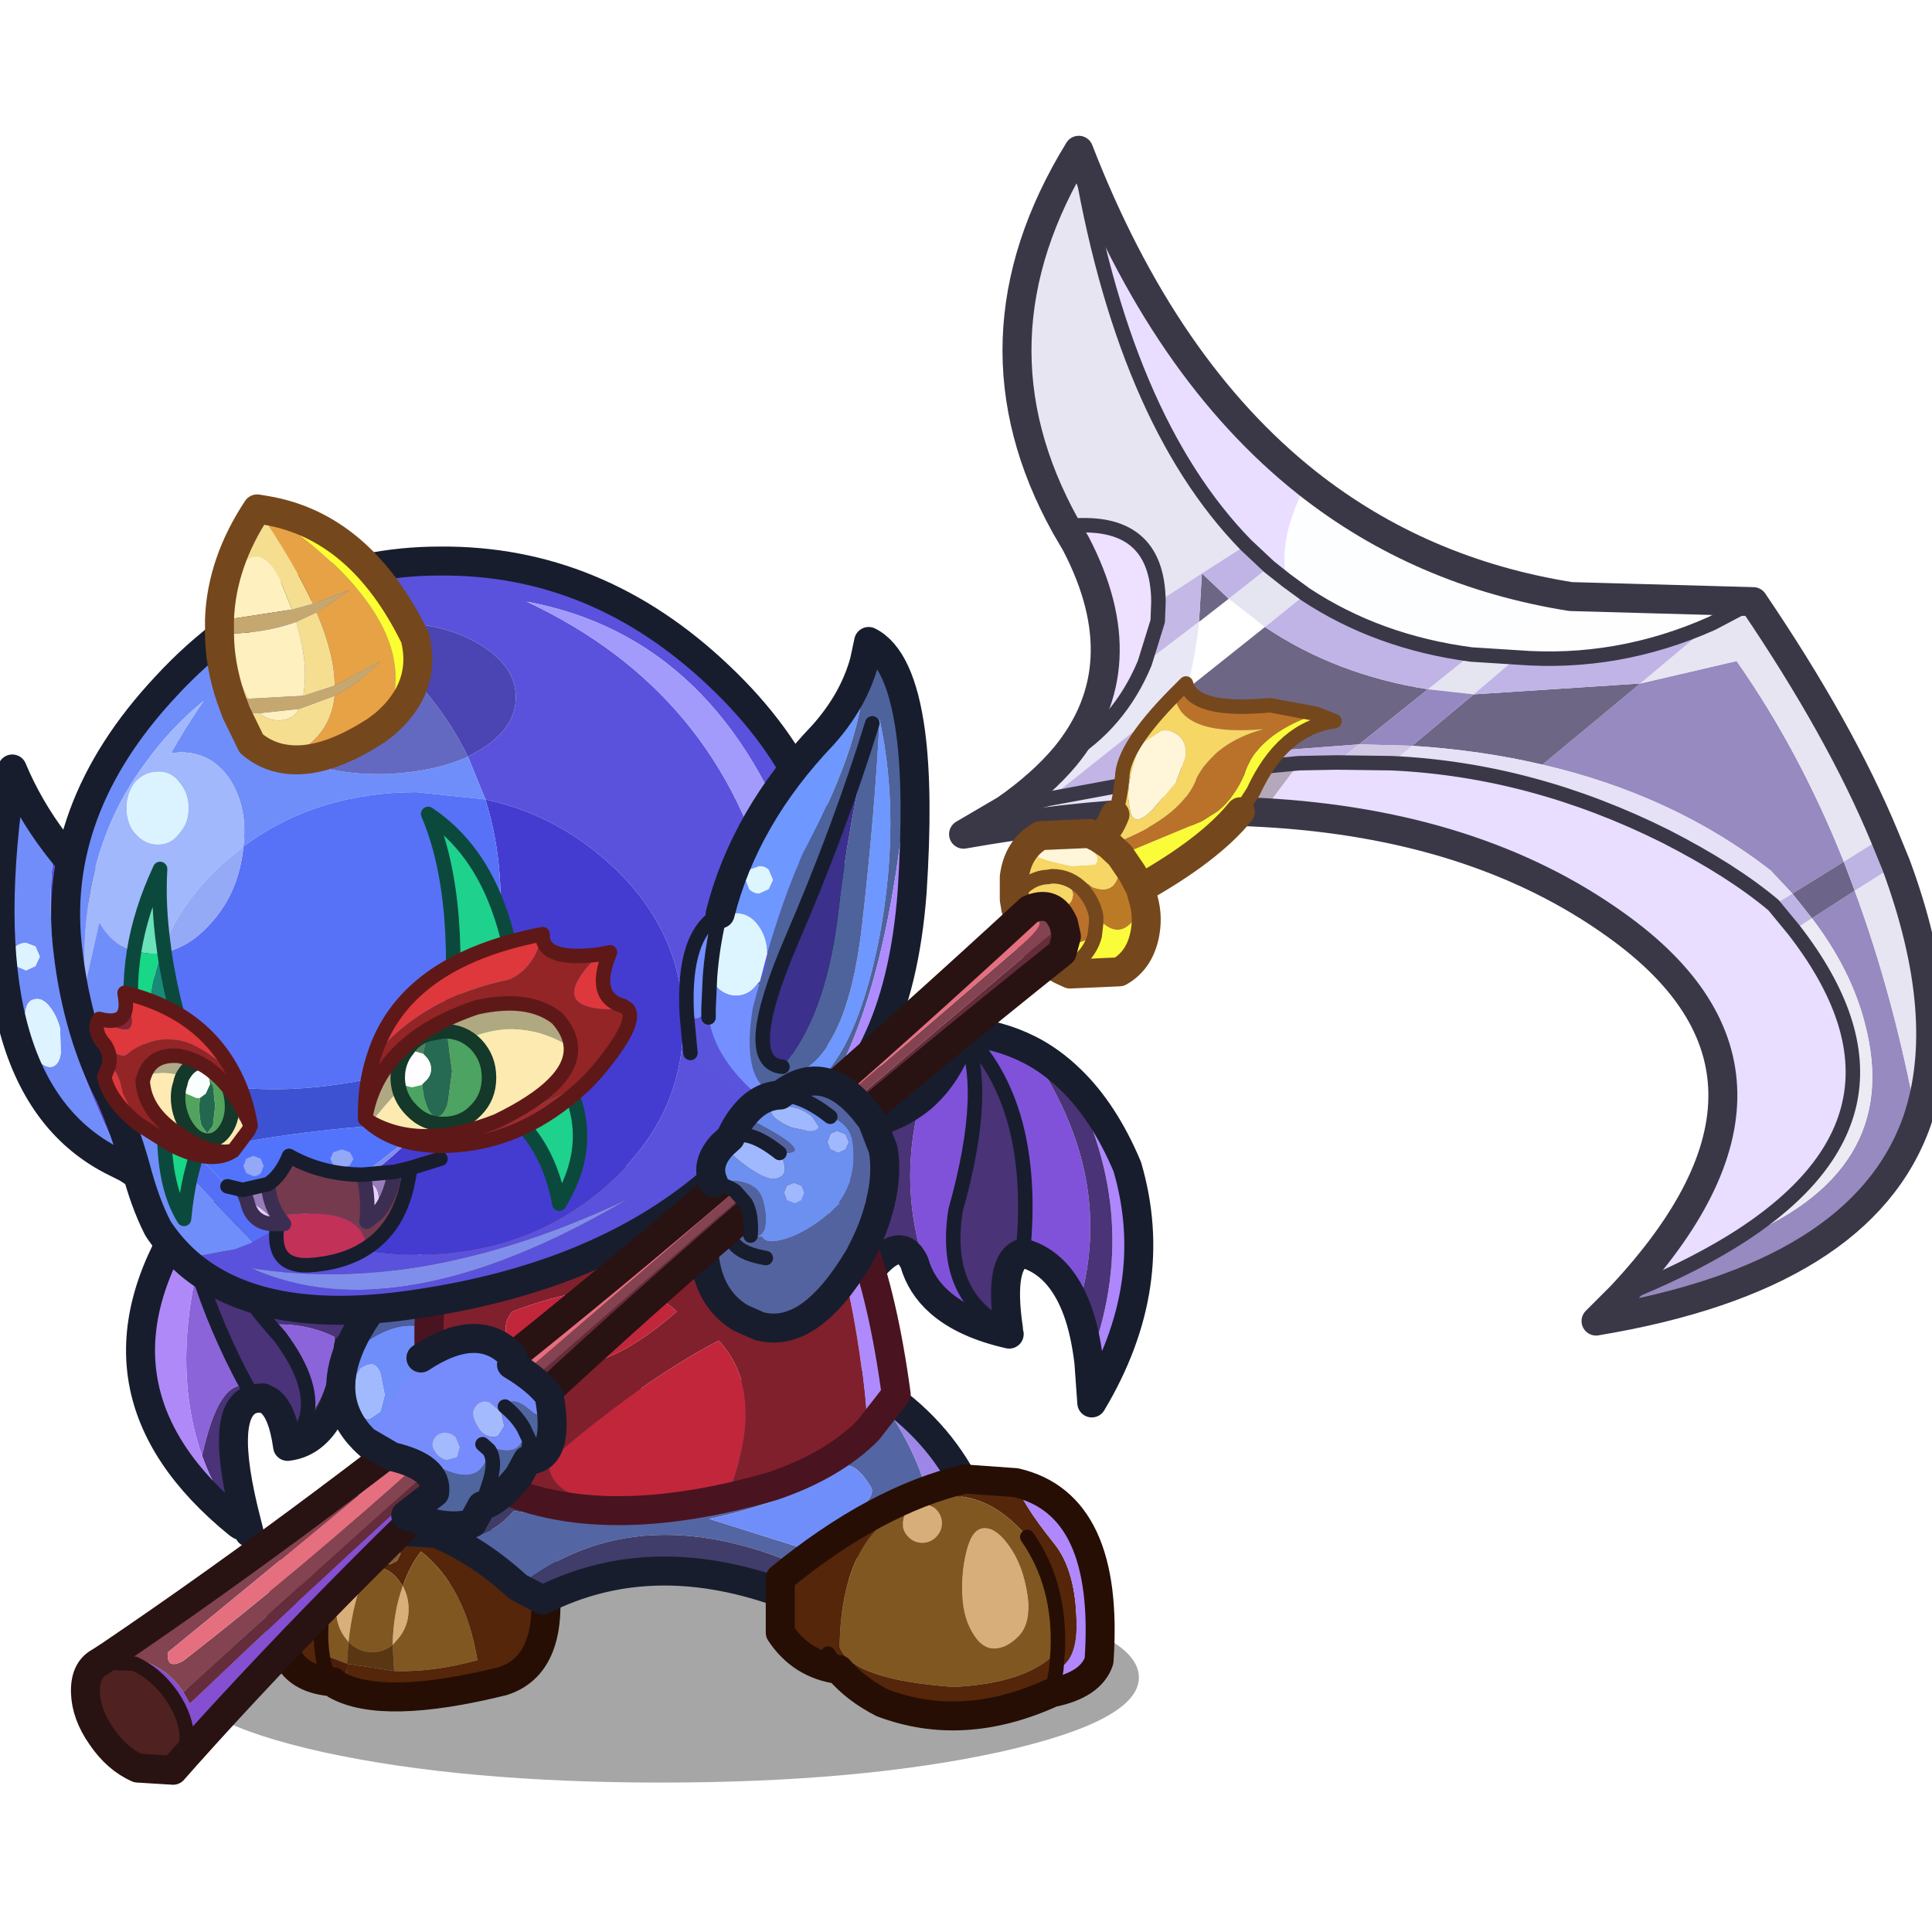 <svg xmlns:ffdec="https://www.free-decompiler.com/flash" xmlns:xlink="http://www.w3.org/1999/xlink" ffdec:objectType="frame" height="90" width="90" xmlns="http://www.w3.org/2000/svg"><use ffdec:characterId="1" height="0" transform="translate(.1 6.15) scale(.38)" width="0" xlink:href="#sprite0"/><use ffdec:characterId="2" height="42" transform="scale(1.865 2.143)" width="48.25" xlink:href="#a"/><use ffdec:characterId="3" height="0" transform="matrix(.606 0 0 .606 7.55 0)" width="0" xlink:href="#sprite1"/><use ffdec:characterId="19" height="125.9" transform="matrix(.675 0 0 .675 -2.06 6.325)" width="142.6" xlink:href="#b"/><defs><g id="b" transform="translate(3.05 1)"><use ffdec:characterId="4" height="14.55" transform="translate(12.65 98.1)" width="65.95" xlink:href="#c"/><use ffdec:characterId="5" height="25.35" transform="translate(8.7 71.05)" width="22" xlink:href="#d"/><use ffdec:characterId="6" height="27.65" transform="translate(54.95 59.8)" width="24.65" xlink:href="#e"/><use ffdec:characterId="7" height="13.35" transform="translate(22.5 77.25)" width="11.9" xlink:href="#f"/><use ffdec:characterId="8" height="15.25" transform="translate(18.35 92.5)" width="20.35" xlink:href="#g"/><use ffdec:characterId="9" height="16.85" transform="translate(24.5 84.2)" width="42.95" xlink:href="#h"/><use ffdec:characterId="10" height="18.4" transform="translate(52.85 90.65)" width="24.1" xlink:href="#i"/><use ffdec:characterId="11" height="27.3" transform="translate(28.6 67.6)" width="34.25" xlink:href="#j"/><use ffdec:characterId="12" height="14.85" transform="translate(47.55 67.45)" width="14.2" xlink:href="#k"/><use ffdec:characterId="13" height="57.3" transform="translate(-1 23.75)" width="65.15" xlink:href="#l"/><use ffdec:characterId="14" height="16.35" transform="translate(6.15 53.6)" width="37.8" xlink:href="#m"/><use ffdec:characterId="15" height="114.05" transform="translate(4.9 -1)" width="129.35" xlink:href="#n"/></g><g id="d"><path d="M3.9 5.15q1.3 4.15 3.45 8.1-1.95-.5-3.1 4.8-2-5.65-.35-12.9m7.5 10.45q.75-2.4-1.8-5.8L8.9 9q2.5-.15 4.5.85-.3 3.95-2 5.75" fill="#8b64d9" fill-rule="evenodd" transform="translate(1 1)"/><path d="m3 1.7 1.35-.15Q6.05 5.65 8.9 9 6.05 5.65 4.35 1.55L16.65 0 20 9.85q-3.25-.5-4.7 0l-.95.65q-.8 6.5-4.2 6.9-.35-2.5-1.3-3.15l-.4-.2-.6.05-.5-.85.5.85q-2.6.6-.5 8.65l.15.6-.6-.5q-1.75-2.25-2.65-4.8 1.15-5.3 3.1-4.8Q5.2 9.3 3.9 5.15L3 1.7m8.4 13.9q-.35 1-1.25 1.8.9-.8 1.25-1.8 1.7-1.8 2-5.75-2-1-4.5-.85l.7.8q2.55 3.4 1.8 5.8" fill="#4a3379" fill-rule="evenodd" transform="translate(1 1)"/><path d="m3 1.7.9 3.45q-1.65 7.25.35 12.9.9 2.55 2.65 4.8l-.15-.1Q-4.5 13.6 3 1.7" fill="#af89f8" fill-rule="evenodd" transform="translate(1 1)"/><path d="m3 1.7.9 3.45q1.3 4.15 3.45 8.1l.5.85m2.3 3.3q.9-.8 1.25-1.8.75-2.4-1.8-5.8L8.9 9Q6.05 5.65 4.35 1.55m2.55 21.3.6.5" fill="none" stroke="#171d2d" stroke-linecap="round" stroke-linejoin="round" transform="translate(1 1)"/><path d="M5.35 2.55 4 2.7q-7.5 11.9 3.75 21.05l.15.1m.95-8.75.6-.05.4.2q.95.65 1.3 3.15 3.4-.4 4.2-6.9l.95-.65q1.45-.5 4.7 0L17.65 1 5.35 2.55m3.15 21.8-.15-.6q-2.1-8.05.5-8.65" fill="none" stroke="#171d2d" stroke-linecap="round" stroke-linejoin="round" stroke-width="2"/></g><g id="e"><path d="M17.9 3.3q2.35 2.25 3.95 6.05 2.4 8.2-2.45 16.3l-.2-2.8q3.8-9.9-1.3-19.55" fill="#ae87fc" fill-rule="evenodd" transform="translate(1 1)"/><path d="M7.6 4.65q2-1.7 2.9-4.65 2.45.2 4.55 1.25 6.2 8.85 3.35 18-1.2-3.25-3.75-3.95Q15.65 5 10.5 0q1.9 3.8-.5 12.35-.95 6.05 3.65 8.2l.05.35q-3.1-.7-4.8-2.2-3.25-6.85-1.3-14.05" fill="#8052d9" fill-rule="evenodd" transform="translate(1 1)"/><path d="M15.05 1.25q1.5.75 2.85 2.05 5.1 9.65 1.3 19.55-.25-2.1-.8-3.6 2.85-9.15-3.35-18m-.4 14.05q-1.7.5-1 5.25-4.6-2.15-3.65-8.2Q12.4 3.8 10.5 0q5.15 5 4.15 15.3M8.9 18.7q-1.3-1.15-1.75-2.75-1-2.1-3.25.85-2.15.05-2.75-1.8Q-.6 10.3.3 6.8q4.6.05 7.3-2.15-1.95 7.2 1.3 14.05" fill="#4a3377" fill-rule="evenodd" transform="translate(1 1)"/><path d="m13.65 20.55.05.35m-.05-.35q-4.6-2.15-3.65-8.2Q12.4 3.8 10.5 0q5.15 5 4.15 15.3" fill="none" stroke="#171d2d" stroke-linecap="round" stroke-linejoin="round" transform="translate(1 1)"/><path d="M8.6 5.65q2-1.7 2.9-4.65 2.45.2 4.55 1.25 1.5.75 2.85 2.05 2.35 2.25 3.95 6.05 2.4 8.2-2.45 16.3l-.2-2.8q-.25-2.1-.8-3.6-1.2-3.25-3.75-3.95-1.7.5-1 5.25m.05.35q-3.1-.7-4.8-2.2-1.3-1.15-1.75-2.75-1-2.1-3.25.85-2.15.05-2.75-1.8Q.4 11.3 1.3 7.8q4.6.05 7.3-2.15" fill="none" stroke="#171d2d" stroke-linecap="round" stroke-linejoin="round" stroke-width="2"/></g><g id="f"><path d="M.35 5.1q3.7-3.35 6.35-1.7-2.25 2.6-.2 7.1l-4.2.85Q-.85 8.85.35 5.1m.7 1.3-.1 1.25q0 .7.3 1.15.3.5.75.5l.75-.5.3-1.15-.3-1.5q-.3-.8-.9-.55-.65.2-.8.8" fill="#6f8efa" fill-rule="evenodd" transform="translate(1 1)"/><path d="M1.05 6.4q.15-.6.8-.8.6-.25.9.55l.3 1.5-.3 1.15-.75.5q-.45 0-.75-.5-.3-.45-.3-1.15l.1-1.25" fill="#a1bafd" fill-rule="evenodd" transform="translate(1 1)"/><path d="M.35 5.1Q.95 3.2 2.7 1l7.2-1q-1 4.75-.35 9.9l-3.05.6Q4.45 6 6.7 3.4 4.05 1.75.35 5.1" fill="#4c5e9e" fill-rule="evenodd" transform="translate(1 1)"/><path d="m7.5 11.5 3.05-.6Q9.9 5.75 10.9 1L3.7 2Q1.95 4.2 1.35 6.1.15 9.85 3.3 12.35l4.2-.85z" fill="none" stroke="#171d2d" stroke-linecap="round" stroke-linejoin="round" stroke-width="2"/></g><g id="g"><path d="M7.85 11.45q2.65.1 5.75-.75-.85-5.1-3.9-7.5-.8 1.05-1.25 2.4l-.35-.5q-.7-.85-1.75-.85L6 4.3l.8-1.65q-2.55.4-3.75 3.55-.4 2.5-.15 4.1.15 1.2.75 1.9 1 .15.95-1.25l3.25.5M1.7 3.05q1.6-2 4.8-3.05l11.55 3.9q1.2 7-2.7 8.25-8.3 2.05-11.5.25l-.2-.2Q1.3 12.05.5 10.45q1.35.35 1.75-4.3.4-2.6-.55-3.1M7 2.8l-.2.55.2.5.55.25.5-.25.25-.5-.25-.55-.5-.2-.55.2" fill="#55260a" fill-rule="evenodd" transform="translate(1 1)"/><path d="M3.05 6.2q1.2-3.15 3.75-3.55L6 4.3l.35-.05q1.05 0 1.75.85l.35.5Q8.9 4.25 9.7 3.2q3.05 2.4 3.9 7.5-3.1.85-5.75.75l-.1-1.8q-.6.5-1.4.5-.95 0-1.65-.7Q5 6.6 6 4.3q-.85.1-1.45.8-.7.9-.7 2.1 0 1.2.7 2.05l.15.2-.1 1.5-1.7-.65q-.25-1.6.15-4.1M1.7 3.05q.95.5.55 3.1-.4 4.65-1.75 4.3-.85-1.6-.2-4.6.35-1.6 1.4-2.8m6.05 6.6.35-.4q.75-.85.75-2.05 0-.9-.4-1.6-.65 1.75-.7 4.05" fill="#805721" fill-rule="evenodd" transform="translate(1 1)"/><path d="m4.7 9.45-.15-.2q-.7-.85-.7-2.05 0-1.2.7-2.1.6-.7 1.45-.8-1 2.3-1.3 5.15m3.05.2q.05-2.3.7-4.05.4.7.4 1.6 0 1.2-.75 2.05l-.35.4" fill="#d8af79" fill-rule="evenodd" transform="translate(1 1)"/><path d="m7 2.8.55-.2.5.2.25.55-.25.5-.5.25L7 3.85l-.2-.5.2-.55" fill="#825c38" fill-rule="evenodd" transform="translate(1 1)"/><path d="M4.6 10.95q.05 1.4-.95 1.25-.6-.7-.75-1.9l1.7.65" fill="#4c1f0c" fill-rule="evenodd" transform="translate(1 1)"/><path d="m7.85 11.45-3.25-.5.1-1.5q.7.7 1.65.7.8 0 1.4-.5l.1 1.8" fill="#5a3612" fill-rule="evenodd" transform="translate(1 1)"/><path d="m4.65 13.2.2.2q3.2 1.8 11.5-.25 3.9-1.25 2.7-8.25L7.5 1Q4.3 2.05 2.7 4.05q-1.05 1.2-1.4 2.8-.65 3 .2 4.6.8 1.6 3.15 1.75" fill="none" stroke="#260e04" stroke-linecap="round" stroke-linejoin="round" stroke-width="2"/><path d="M3.65 12.2q-.6-.7-.75-1.9-.25-1.6.15-4.1" fill="none" stroke="#260e04" stroke-linecap="round" stroke-linejoin="round" transform="translate(1 1)"/></g><g id="h"><path d="M10.25 13.95q-2.85-2.6-5.7-3.7 3.25 1 5.4-1.55 13 1.9 20.15-8.35L34.55 0q3 3.9 3.95 7.5-3.95 2.35-7.75 5.45-12.1-5.65-20.5 1m19.7-2.65q5.35-3.2 4.65-4.25Q33.35 5 32.4 5.8q-3.45 2.3-8.95 3.45l6.5 2.05" fill="#5365a3" fill-rule="evenodd" transform="translate(1 1)"/><path d="M10.25 13.95q8.4-6.65 20.5-1l-2.5 1.35q-8.95-3.15-16.3.55l-1.7-.9" fill="#403d6a" fill-rule="evenodd" transform="translate(1 1)"/><path d="M38.5 7.5q-.95-3.6-3.95-7.5 4.2 2.55 6.4 6.6l-2.45.9" fill="#9e86e8" fill-rule="evenodd" transform="translate(1 1)"/><path d="m29.95 11.3-6.5-2.05q5.5-1.15 8.95-3.45.95-.8 2.2 1.25.7 1.05-4.65 4.25" fill="#6f8efa" fill-rule="evenodd" transform="translate(1 1)"/><path d="M30.1.35Q22.95 10.6 9.95 8.7q-2.15 2.55-5.4 1.55L0 10l5.75-7.7L30.1.35" fill="#403b64" fill-rule="evenodd" transform="translate(1 1)"/><path d="M5.55 11.25q2.85 1.1 5.7 3.7l1.7.9q7.35-3.7 16.3-.55l2.5-1.35q3.8-3.1 7.75-5.45l2.45-.9q-2.2-4.05-6.4-6.6l-4.45.35L6.75 3.3 1 11l4.55.25z" fill="none" stroke="#171d2d" stroke-linecap="round" stroke-linejoin="round" stroke-width="2"/></g><g id="i"><path d="M4.05 13.2q-2.6-.35-4.05-2.55V6.9Q6.6 1.5 12.75.05l3.5.25q.4 1.4 2.65 4.2 1.5 1.85 1.55 5.5.05 2.65-1.4 3.2l-.3 1.6q-6.15 2.8-11.7.7-1.85-.95-3-2.3l-.75-1.1.75 1.1m13-9.15Q14.05.5 10.3 1.4 4.2 3 4.1 11.65q.85 2.25 7.85 2.75 5.2-.25 7.2-2.5.2-4.55-2.1-7.85m2 9.15.1-1.3-.1 1.3" fill="#55260a" fill-rule="evenodd" transform="translate(1 1)"/><path d="M15.85 4.75q.9 1.3 1.2 3.25.3 1.9-.55 2.85-.85.9-1.75.9t-1.55-1.2q-.65-1.15-.65-2.85 0-1.7.4-3t1.2-1.25q.8 0 1.7 1.3m-4.7-1.65q0 .55-.4.95-.4.4-.95.4-.55 0-.95-.4-.4-.4-.4-.95 0-.55.4-.95.4-.4.95-.4.55 0 .95.4.4.4.4.95" fill="#d7ae7a" fill-rule="evenodd" transform="translate(1 1)"/><path d="M15.85 4.75q-.9-1.3-1.7-1.3-.8-.05-1.2 1.25-.4 1.3-.4 3t.65 2.85q.65 1.2 1.55 1.2t1.75-.9q.85-.95.55-2.85-.3-1.95-1.2-3.25m-4.7-1.65q0-.55-.4-.95-.4-.4-.95-.4-.55 0-.95.4-.4.4-.4.95 0 .55.4.95.4.4.95.4.55 0 .95-.4.4-.4.4-.95m8 8.8q-2 2.25-7.2 2.5-7-.5-7.85-2.75Q4.2 3 10.3 1.4q3.75-.9 6.75 2.65 2.3 3.3 2.1 7.85" fill="#805721" fill-rule="evenodd" transform="translate(1 1)"/><path d="M19.05 13.2q1.45-.55 1.4-3.2-.05-3.65-1.55-5.5-2.25-2.8-2.65-4.2 6.5 1.5 5.75 12.3-.55 1.65-3.25 2.2l.3-1.6" fill="#b087fd" fill-rule="evenodd" transform="translate(1 1)"/><path d="m17.25 1.3-3.5-.25Q7.6 2.5 1 7.9v3.75q1.45 2.2 4.05 2.55 1.15 1.35 3 2.3 5.55 2.1 11.7-.7 2.7-.55 3.25-2.2.75-10.8-5.75-12.3" fill="none" stroke="#260e04" stroke-linecap="round" stroke-linejoin="round" stroke-width="2"/><path d="m4.05 13.2-.75-1.1m15.75 1.1-.3 1.6m.4-2.9q.2-4.55-2.1-7.85m2.1 7.85-.1 1.3" fill="none" stroke="#260e04" stroke-linecap="round" stroke-linejoin="round" transform="translate(1 1)"/></g><g id="j"><path d="M30.3 19.75q-.8-11-4.5-19.75 4.7 4.25 6.45 17.25l-1.95 2.5" fill="#af8afc" fill-rule="evenodd" transform="translate(1 1)"/><path d="M8.4 14.9q3.3 1.35 8.7-3.35-1.3-1.35-3.7-1.45-3.1-.3-7.65 1.45-1.65 2.2 2.65 3.35m3.75 9.7q5.35.05 8.75-1.15 2.3-6.5-.9-9.9-5.45 2.85-11.75 8.35.1 2.45 3.9 2.7m18.15-4.85q-2.45 2.45-6.6 3.85-13.05 3.75-20.65-.85-4.8-5.3-2.05-17.6L25.8 0q3.7 8.75 4.5 19.75" fill="#80202c" fill-rule="evenodd" transform="translate(1 1)"/><path d="M12.15 24.6q-3.8-.25-3.9-2.7 6.3-5.5 11.75-8.35 3.2 3.4.9 9.9-3.4 1.2-8.75 1.15M8.4 14.9q-4.3-1.15-2.65-3.35Q10.3 9.8 13.4 10.1q2.4.1 3.7 1.45-5.4 4.7-8.7 3.35" fill="#c2263b" fill-rule="evenodd" transform="translate(1 1)"/><path d="M26.8 1 2 6.15q-2.75 12.3 2.05 17.6 7.6 4.6 20.65.85 4.15-1.4 6.6-3.85l1.95-2.5Q31.5 5.25 26.8 1z" fill="none" stroke="#491320" stroke-linecap="round" stroke-linejoin="round" stroke-width="2"/></g><g id="k"><path d="M2.6 8.75Q8.2 9.4 11.3.8h.9q-.4 1.75-1.45 3.7-3.4 5.75-6.9 4.8L2.6 8.75" fill="#b288f6" fill-rule="evenodd" transform="translate(1 4.4)"/><path d="M10.55-.35Q8.05 2.5 5.8 3.25 3.5 4 4.1 2.15 4.2 1.4 5.75-.6l.4-.2-.3.1q.1-.15.15-.1l1.1-1.15.05.05h.05q2.8.7 3.35 1.55" fill="#6c90f0" fill-rule="evenodd" transform="translate(1 4.4)"/><path d="M7.1-1.95 6-.8q-.05-.05-.15.1l.3-.1-.4.2Q4.2 1.4 4.1 2.15 3.5 4 5.8 3.25q2.25-.75 4.75-3.6L11.3.8Q8.2 9.4 2.6 8.75-.35 7 .05 2.3q.05-1.25 1.1-3 1-1.75 4.55-2.7.7 1.2 1.4 1.45M4.3 4.6q-2.95-.5-2.35-2.4.6-1.95 3.75-5.6Q2.55.25 1.95 2.2q-.6 1.9 2.35 2.4" fill="#53639f" fill-rule="evenodd" transform="translate(1 4.4)"/><path d="M3.6 13.15Q.65 11.4 1.05 6.7q.05-1.25 1.1-3 1-1.75 4.55-2.7M3.6 13.15l1.25.55q3.5.95 6.9-4.8 1.05-1.95 1.45-3.7" fill="none" stroke="#171d2d" stroke-linecap="round" stroke-linejoin="round" stroke-width="2"/><path d="M5.7-3.4Q2.55.25 1.95 2.2q-.6 1.9 2.35 2.4" fill="none" stroke="#171d2d" stroke-linecap="round" stroke-linejoin="round" transform="translate(1 4.4)"/></g><g id="l"><path d="M3.8 23.05q2.15 2.85 5.35 5.3l2.5 20.6q-.8-2.25-2.95-3.5-6.45-12.15-4.9-22.4" fill="#5f53dd" fill-rule="evenodd" transform="translate(1 1)"/><path d="m8.7 45.45-1-.5q-10.25-5.35-6.85-27 1.1 2.65 2.95 5.1-1.55 10.25 4.9 22.4m-5.35-11.2q-.5-.55-1-.4-.5.1-.6.85-.15.8.1 1.75.25 1 .75 1.55.5.6 1 .5.5-.15.6-.95l-.05-1.7q-.25-.95-.8-1.6m-1.55-4.3q-.4 0-.7.25-.25.3-.25.7l.25.65.7.3.65-.3.3-.65-.3-.7-.65-.25" fill="#718dfa" fill-rule="evenodd" transform="translate(1 1)"/><path d="m1.8 29.95.65.25.3.7-.3.65-.65.3-.7-.3-.25-.65q0-.4.25-.7.3-.25.7-.25m1.55 4.3q.55.65.8 1.6l.05 1.7q-.1.8-.6.95-.5.1-1-.5-.5-.55-.75-1.55-.25-.95-.1-1.75.1-.75.6-.85.5-.15 1 .4" fill="#ddf3ff" fill-rule="evenodd" transform="translate(1 1)"/><path d="m9.7 46.45-1-.5q-10.25-5.35-6.85-27 1.1 2.65 2.95 5.1 2.15 2.85 5.35 5.3l2.5 20.6q-.8-2.25-2.95-3.5z" fill="none" stroke="#171d2d" stroke-linecap="round" stroke-linejoin="round" stroke-width="2"/><path d="M24.45 8.1Q22.6 6.8 20.5 5.65q4.55-2.05 9.85-2.05 10.85-.1 19.3 7.95 8.45 8 7.95 18.1-.55 10.05-8.55 16.8-7.95 6.8-21.2 8.55-10.3 1.35-15.2-3.25l3.55-.65 1.05-.4.2-.1 2.15-1.2q4.1 2.05 9.15 2.05 7.65 0 13-4.7 5.4-4.65 5.4-11.25t-5.4-11.3q-3.6-3.15-8.25-4.15l-1.2-2.95.8-.45q2.5-1.5 2.5-3.65t-2.5-3.65q-2.5-1.5-6.05-1.5l-2.6.25M53.2 26.7l2-2.15Q49.8 8.9 36.35 6.4 49.7 12.65 53.2 26.7m-9.9 20.95Q29.25 54.3 17.35 52.4q10.1 4.55 25.95-4.75" fill="#5a52dc" fill-rule="evenodd" transform="translate(1 1)"/><path d="M53.2 26.7Q49.7 12.65 36.35 6.4 49.8 8.9 55.2 24.55l-2 2.15" fill="#a29bfb" fill-rule="evenodd" transform="translate(1 1)"/><path d="M34.55 27.95q.1-4.25-1.05-7.9 4.65 1 8.25 4.15 5.4 4.7 5.4 11.3 0 6.6-5.4 11.25-5.35 4.7-13 4.7-5.05 0-9.15-2.05 5.6-2.45 9.65-6.85l.2-.2h-.05.05l6.35-.1q2.15 2.15 2.8 5.7 3.9-6.4-2.8-12.5-.15-4.3-1.25-7.5" fill="#443cd0" fill-rule="evenodd" transform="translate(1 1)"/><path d="M29.4 42.35h.05l-.2.2q-5 4.3-9.65 6.85-2.1-1.05-3.9-2.65l-2.15-2.2.05-.2q6.95-1.6 15.8-2" fill="#5274fc" fill-rule="evenodd" transform="translate(1 1)"/><path d="M24.45 8.1Q22.5 8.45 21 9.35q-2.5 1.5-3.15 3.85-.65 2.3 2.1 3.75 2.75 1.45 6.7 1.35 3.35-.15 5.65-1.2l1.2 2.95-4.75-.5q-6.9 0-11.95 3.75.3-2.6-.85-4.5-1.25-2-3.5-2l-.65.05q1.05-1.85 2.25-3.6-2.3 1.9-3.95 4.2-3.1 4.1-3.95 9.4-.5 2.95-.3 6.25l1-4.45h.05q.9 1.5 2.35 1.9-.95 5.9 2.1 11.55-.15 4.5 1.35 6.9.15-1.6.45-2.9l4.3 4.5-.2.1-1.05.4-3.55.65q-1-.95-1.75-2.1-.9-1.75-1.55-4.25-.7-2.5-1.75-4.9-2.25-4.4-2.9-9.9-1.25-9.8 6.75-18.35 4.1-4.45 9.05-6.6 2.1 1.15 3.95 2.45" fill="#6f8efa" fill-rule="evenodd" transform="translate(1 1)"/><path d="m17.45 50.6-4.3-4.5.4-1.55 2.15 2.2q1.8 1.6 3.9 2.65l-2.15 1.2" fill="#556ff7" fill-rule="evenodd" transform="translate(1 1)"/><path d="M16.8 23.3q5.05-3.75 11.95-3.75l4.75.5q1.15 3.65 1.05 7.9-1.55-4.6-5-6.9Q32.1 27 30.9 37.85q-9.75 3.3-17.2 1.65-1.75-4.75-2.35-8.9 1.7-.35 3.15-1.95 1.85-2 2.25-4.9l.05-.45" fill="#5772f7" fill-rule="evenodd" transform="translate(1 1)"/><path d="M9.25 30.55q-1.45-.4-2.35-1.9v-.05l-.05.05-1 4.45q-.2-3.3.3-6.25.85-5.3 3.95-9.4 1.65-2.3 3.95-4.2-1.2 1.75-2.25 3.6l.65-.05q2.25 0 3.5 2 1.15 1.9.85 4.5l-1.1.9q-3.1 2.7-4.4 6-.4-2.8-.25-5.35-1.35 2.9-1.8 5.7m1.85-12.4h-.2q-.9 0-1.55.7-.6.75-.6 1.8 0 .85.4 1.5l.2.25q.65.75 1.55.75t1.45-.75q.65-.7.65-1.75t-.65-1.8q-.5-.65-1.25-.7" fill="#a1b8fc" fill-rule="evenodd" transform="translate(1 1)"/><path d="M11.1 18.15q.75.05 1.25.7.65.75.65 1.8t-.65 1.75q-.55.75-1.45.75-.9 0-1.55-.75l-.2-.25q-.4-.65-.4-1.5 0-1.05.6-1.8.65-.7 1.55-.7h.2" fill="#dbf3ff" fill-rule="evenodd" transform="translate(1 1)"/><path d="m11.15 30.65-.75.05-1.15-.15q.45-2.8 1.8-5.7-.15 2.55.25 5.35l-.15.45" fill="#6be2ba" fill-rule="evenodd" transform="translate(1 1)"/><path d="M13.15 46.1q-.3 1.3-.45 2.9-1.5-2.4-1.35-6.9-3.05-5.65-2.1-11.55l1.15.15.75-.05q-.85 2.3-.85 4.85 0 5.1 3.25 9.05l-.4 1.55" fill="#18d787" fill-rule="evenodd" transform="translate(1 1)"/><path d="M11.35 30.6q.6 4.15 2.35 8.9l.95 2.4q-.65 1.05-1.05 2.45l-.05.2Q10.3 40.6 10.3 35.5q0-2.55.85-4.85l.2-.05" fill="#168b78" fill-rule="evenodd" transform="translate(1 1)"/><path d="M11.3 30.2q1.3-3.3 4.4-6l1.1-.9-.05.45q-.4 2.9-2.25 4.9-1.45 1.6-3.15 1.95l-.05-.4" fill="#94aaf6" fill-rule="evenodd" transform="translate(1 1)"/><path d="M32.3 17.1q-2.3 1.05-5.65 1.2-3.95.1-6.7-1.35-2.75-1.45-2.1-3.75.65-2.35 3.15-3.85 1.5-.9 3.45-1.25 5.3 3.8 7.85 9" fill="#6369c1" fill-rule="evenodd" transform="translate(1 1)"/><path d="M32.3 17.1q-2.55-5.2-7.85-9l2.6-.25q3.55 0 6.05 1.5T35.6 13q0 2.15-2.5 3.65l-.8.45" fill="#4b45b3" fill-rule="evenodd" transform="translate(1 1)"/><path d="M29.25 42.55q-4.05 4.4-9.65 6.85 4.65-2.55 9.65-6.85m14.05 5.1q-15.85 9.3-25.95 4.75 11.9 1.9 25.95-4.75" fill="#7f8eeb" fill-rule="evenodd" transform="translate(1 1)"/><path d="M30.9 37.85q1.2-10.85-1.35-16.8 3.45 2.3 5 6.9 1.1 3.2 1.25 7.5 6.7 6.1 2.8 12.5-.65-3.55-2.8-5.7-1.95-1.95-5.1-2.75l.2-1.65" fill="#1ed18d" fill-rule="evenodd" transform="translate(1 1)"/><path d="M13.7 39.5q7.45 1.65 17.2-1.65l-.2 1.65q3.15.8 5.1 2.75l-6.35.1h-.05q-8.85.4-15.8 2 .4-1.4 1.05-2.45l-.95-2.4" fill="#3d52d2" fill-rule="evenodd" transform="translate(1 1)"/><path d="M13.15 46.1q-.3 1.3-.45 2.9-1.5-2.4-1.35-6.9-3.05-5.65-2.1-11.55.45-2.8 1.8-5.7-.15 2.55.25 5.35l.05.4q.6 4.15 2.35 8.9l.95 2.4q-.65 1.05-1.05 2.45l-.05.2-.4 1.55m17.75-8.25q1.2-10.85-1.35-16.8 3.45 2.3 5 6.9 1.1 3.2 1.25 7.5 6.7 6.1 2.8 12.5-.65-3.55-2.8-5.7-1.95-1.95-5.1-2.75l.2-1.65" fill="none" stroke="#0c493d" stroke-linecap="round" stroke-linejoin="round" transform="translate(1 1)"/><path d="M21.5 6.65q-4.95 2.15-9.05 6.6-8 8.55-6.75 18.35.65 5.5 2.9 9.9 1.05 2.4 1.75 4.9.65 2.5 1.55 4.25.75 1.15 1.75 2.1 4.9 4.6 15.2 3.25 13.25-1.75 21.2-8.55 8-6.75 8.55-16.8.5-10.1-7.95-18.1Q42.2 4.5 31.35 4.6q-5.3 0-9.85 2.05z" fill="none" stroke="#171d2d" stroke-linecap="round" stroke-linejoin="round" stroke-width="2"/><path d="M52.95 30.7q0-1.15-.65-2-.6-.8-1.5-.8-.65 0-1.2.45l.1-.4q1.7-6.7 7.1-12.35 2.1-2.35 2.85-5.05.2 5.05-4.25 13.25-1.4 3.25-2.45 6.9m-.55-6.05-.7.25q-.25.3-.25.7l.25.65q.3.3.7.3l.65-.3.3-.65-.3-.7q-.25-.25-.65-.25m7.1 4.05q.9-7.95 1.2-14.2 1.5 6.9 0 15-1.4 7.15-4 9.75l-2.15-.15q3.9-1.2 4.95-10.4" fill="#6e97ff" fill-rule="evenodd" transform="translate(1 1)"/><path d="M52.95 30.7q1.05-3.65 2.45-6.9 4.45-8.2 4.25-13.25l.3-1.4q2.2 1.1 2.9 6.3-1.35 21.1-8.15 27.9l-2.05-2.55-.15-.15q.95.3.35-.6-1.6-1.25-.9-5.6l.45-1.65.05-.2q.5-.75.5-1.85v-.05m7.25-15.9q-2.25 7.3-5.6 15.05-3.6 8.4-.6 8.65 2.9-3.35 3.8-10.2.7-6.45 2.4-13.5m-.7 13.9q-1.05 9.2-4.95 10.4l2.15.15q2.6-2.6 4-9.75 1.5-8.1 0-15-.3 6.25-1.2 14.2" fill="#4e639c" fill-rule="evenodd" transform="translate(1 1)"/><path d="M52.4 24.65q.4 0 .65.25l.3.7-.3.65-.65.3q-.4 0-.7-.3l-.25-.65q0-.4.25-.7l.7-.25m-2.8 3.7q.55-.45 1.2-.45.9 0 1.5.8.65.85.65 2l-.5 1.9-.15.15q-.6.85-1.5.85t-1.55-.85L49 32.3q.15-2 .6-3.95" fill="#ddf5ff" fill-rule="evenodd" transform="translate(1 1)"/><path d="M54 38.5q-3-.25.6-8.65 3.35-7.75 5.6-15.05-1.7 7.05-2.4 13.5-.9 6.85-3.8 10.2" fill="#3b308c" fill-rule="evenodd" transform="translate(1 1)"/><path d="M54.7 43.35q6.8-6.8 8.15-27.9.55 4.15.1 11Q62 39.1 54.7 43.35" fill="#ae8bff" fill-rule="evenodd" transform="translate(1 1)"/><path d="m49.7 27.95-.1.4q-.45 1.95-.6 3.95l.25.45q.65.85 1.55.85t1.5-.85l.1.05-.45 1.65q-.7 4.35.9 5.6.6.9-.35.6-3.15-2.6-3.6-5.55v-.6l.1-2.2-.1 2.2q-.75 1.1-1.5.4-.3-5.6 2.3-6.95" fill="#748fff" fill-rule="evenodd" transform="translate(1 1)"/><path d="m52.5 40.65.15.15q-3.35-1.35-5-3.25l-.25-2.65q.75.7 1.5-.4v.6q.45 2.95 3.6 5.55" fill="#5a54dc" fill-rule="evenodd" transform="translate(1 1)"/><path d="m49.7 27.95-.1.4q-.45 1.95-.6 3.95l-.1 2.2v.6m.8-7.15q-2.6 1.35-2.3 6.95l.25 2.65m6.35.95q-3-.25.6-8.65 3.35-7.75 5.6-15.05" fill="none" stroke="#171d2d" stroke-linecap="round" stroke-linejoin="round" transform="translate(1 1)"/><path d="M60.65 11.55q-.75 2.7-2.85 5.05-5.4 5.65-7.1 12.35m13.15-12.5q-.7-5.2-2.9-6.3l-.3 1.4m-4.95 32.8q7.3-4.25 8.25-16.9.45-6.85-.1-11" fill="none" stroke="#171d2d" stroke-linecap="round" stroke-linejoin="round" stroke-width="2"/><path d="M15.9 7.6q0-1.5.35-2.65.5-1.65 1.4-1.65.9 0 1.7 1.65l.8 2-4.25.65m1.25 5.5-.1-.15q-.9-1.65-1.1-4V8.6q2.4-.05 4.5-.8l.25 1q.55 2.15.25 3.95v.15l-3.8.2m3.5.7q-.4.75-1.35.8-.8 0-1.4-.5l2.75-.3" fill="#fef0bf" fill-rule="evenodd" transform="translate(1 1)"/><path d="M19.6 17.25q-1.25-.2-2.25-1.05l-1.05-2.15 1.6.05q.6.5 1.4.5.95-.05 1.35-.8l2.45-.9q-.3 3.05-3.5 4.35m-3.7-4.3q-.75-2.25-.75-4.4l.8.05v.35q.2 2.35 1.1 4l.1.15-1.25-.15m-.75-5.35q.15-3.9 2.6-7.6 2.5 3.65 3.85 6.55l-1.45.4-.8-2q-.8-1.65-1.7-1.65-.9 0-1.4 1.65-.35 1.15-.35 2.65h-.75m6.7-.45q1.25 2.9 1.25 5.05l-2.15.7v-.15q.3-1.8-.25-3.95l-.25-1 1.4-.65" fill="#f5de90" fill-rule="evenodd" transform="translate(1 1)"/><path d="m16.3 14.05-.4-1.1 1.25.15 3.8-.2 2.15-.7 3.15-1.7q-1.4 1.5-3.15 2.4l-2.45.9-2.75.3-1.6-.05m-1.15-5.5V7.6h.75l4.25-.65 1.45-.4 2.55-.95-2.3 1.55-1.4.65q-2.1.75-4.5.8l-.8-.05" fill="#c5a870" fill-rule="evenodd" transform="translate(1 1)"/><path d="m17.75 0 .6.1q11.55 7.85 8.2 14.75l-.6.45q-3.7 2.4-6.35 1.95 3.2-1.3 3.5-4.35 1.75-.9 3.15-2.4l-3.15 1.7q0-2.15-1.25-5.05l2.3-1.55-2.55.95Q20.25 3.65 17.75 0" fill="#e7a245" fill-rule="evenodd" transform="translate(1 1)"/><path d="M18.35.1q6.55 1.1 10.3 8.8.85 3.4-2.1 5.95Q29.9 7.95 18.35.1" fill="#fcff30" fill-rule="evenodd" transform="translate(1 1)"/><path d="m18.75 1 .6.1q6.55 1.1 10.3 8.8.85 3.4-2.1 5.95l-.6.45q-3.7 2.4-6.35 1.95-1.25-.2-2.25-1.05l-1.05-2.15-.4-1.1q-.75-2.25-.75-4.4V8.6q.15-3.9 2.6-7.6z" fill="none" stroke="#75471c" stroke-linecap="round" stroke-linejoin="round" stroke-width="2"/><path d="M19.2 48.8q-.6-.9-.7-2.2.9-.6 1.45-1.95 2.3 1.3 5.1 1.3l.1.35q.3 1.4.15 2.9l.65-.5q.95-.95 1.3-2.95l1.05-.25q-.45 3.85-3 5.5-.25-3-6.1-2.2" fill="#753a4e" fill-rule="evenodd" transform="translate(1 1)"/><path d="M18 45.85q-.2.2-.5.2l-.5-.2-.2-.5.2-.5.5-.2.5.2.2.5-.2.5m6.15-.55-.55.2-.6-.2-.2-.45.2-.45.6-.2.55.2.25.45-.25.45" fill="#93a8f7" fill-rule="evenodd" transform="translate(1 1)"/><path d="M25.3 51q-1.6 1.05-4 1.2-2.65.1-2.15-2.85h.45l-.4-.55q5.85-.8 6.1 2.2" fill="#c23158" fill-rule="evenodd" transform="translate(1 1)"/><path d="M28.3 45.5q-.45 3.85-3 5.5-1.6 1.05-4 1.2-2.65.1-2.15-2.85" fill="none" stroke="#171d2d" stroke-linecap="round" stroke-linejoin="round" transform="translate(1 1)"/><path d="m25.95 48.7-.65.5q.15-1.5-.15-2.9 1.45.45.8 2.4m-8.9-.95q.9.3 2.1 1.6-1.75.1-2.1-1.6" fill="#e8cff7" fill-rule="evenodd" transform="translate(1 1)"/><path d="M25.95 48.7q.65-1.95-.8-2.4l-.1-.35 2.2-.2q-.35 2-1.3 2.95m-6.8.65q-1.2-1.3-2.1-1.6l-.3-.75 1.75-.4q.1 1.3.7 2.2l.4.55h-.45" fill="#987cb7" fill-rule="evenodd" transform="translate(1 1)"/><path d="M25.15 46.3q.3 1.4.15 2.9l.65-.5q.95-.95 1.3-2.95m-2.1.55-.1-.35m-5.9 3.4h.45l-.4-.55q-.6-.9-.7-2.2m-1.75.4.3.75q.35 1.7 2.1 1.6" fill="none" stroke="#3c2e52" stroke-linecap="round" stroke-linejoin="round" transform="translate(1 1)"/><path d="m15.7 46.75 1.05.25 1.75-.4q.9-.6 1.45-1.95 2.3 1.3 5.1 1.3l2.2-.2 1.05-.25 2.1-.65" fill="none" stroke="#171d2d" stroke-linecap="round" stroke-linejoin="round" transform="translate(1 1)"/></g><g id="m"><path d="m18.95 13-.4-.25q.85-5.4 7.7-7.7 3.6-.8 5.55.75.9 1 .95 2-6.5-4.1-13.8 5.2" fill="#b0a881" fill-rule="evenodd" transform="translate(.5 .5)"/><path d="M32.75 7.8q.15 2.55-5.1 5.1-5.2 2.05-8.7.1 7.3-9.3 13.8-5.2" fill="#fdeab0" fill-rule="evenodd" transform="translate(.5 .5)"/><path d="M3.3 9.8q.5-1.55 2.4-1.4 3.1.6 4.95 4.8l-.15.35Q6.55 8.6 3.3 9.8" fill="#aea989" fill-rule="evenodd" transform="translate(.5 .5)"/><path d="m10.5 13.55-1.05 1.4q-1.5.35-3.6-1.05-2.55-1.6-2.65-3.8l.1-.3q3.25-1.2 7.2 3.75" fill="#ffeab3" fill-rule="evenodd" transform="translate(.5 .5)"/><path d="M22.5 10.4q.05.75.25 1.3.3.9.75.9t.75-.9l.3-2.25-.3-2.2-.2-.55q1.25 0 2.15.9.9.95.9 2.3 0 1.35-.9 2.25-.9.95-2.25.95-1.3 0-2.2-.95-.9-.9-.95-2.15l.15.15q.4.4.9.4l.6-.15h.05" fill="#4da362" fill-rule="evenodd" transform="translate(.5 .5)"/><path d="m22.55 8.25.15-.7.05-.3.15-.35 1.05-.2h.1l.2.55.3 2.2-.3 2.25q-.3.9-.75.9t-.75-.9q-.2-.55-.25-1.3v-.05l.2-.2q.4-.35.4-.85t-.4-.9l-.15-.15" fill="#266a53" fill-rule="evenodd" transform="translate(.5 .5)"/><path d="m22.9 6.9-.15.35-.05.3-.15.7-.7-.2-.55.15.45-.6q.5-.5 1.15-.7" fill="#4f815b" fill-rule="evenodd" transform="translate(.5 .5)"/><path d="m21.3 8.2.55-.15.7.2.15.15q.4.4.4.9t-.4.85l-.2.2-.05.05-.6.15q-.5 0-.9-.4L20.8 10v-.1q0-.95.5-1.7" fill="#fffdff" fill-rule="evenodd" transform="translate(.5 .5)"/><path d="m7.8 10 .25.5.15 1.35-.15 1.35-.4.55-.4-.55q-.15-.55-.15-1.35l.05-.55.4-.3.3-.65L7.8 10" fill="#236750" fill-rule="evenodd" transform="translate(.5 .5)"/><path d="M6.05 9.65q.5-.8 1.25-.8t1.35.8q.6.8.7 1.9.1 1.1-.4 1.9-.5.8-1.25.8t-1.35-.8q-.6-.8-.7-1.9-.05-.7.15-1.25.05-.35.25-.65M7.8 10l-.25-.35Q7.3 9.4 6.9 9.4l-.7.25q-.25.3-.25.7l.25.65.7.3h.25l-.05.55q0 .8.15 1.35l.4.55.4-.55.15-1.35-.15-1.35-.25-.5" fill="#52a35e" fill-rule="evenodd" transform="translate(.5 .5)"/><path d="M7.15 11.3H6.9l-.7-.3-.25-.65q0-.4.25-.7l.7-.25q.4 0 .65.25l.25.35.05.35-.3.65-.4.3" fill="#f9ffff" fill-rule="evenodd" transform="translate(.5 .5)"/><path d="M22.9 6.9q-.65.2-1.15.7l-.45.6q-.5.75-.5 1.7v.1q.05 1.25.95 2.15.9.95 2.2.95 1.35 0 2.25-.95.9-.9.9-2.25t-.9-2.3q-.9-.9-2.15-.9h-.1l-1.05.2M6.05 9.65q.5-.8 1.25-.8t1.35.8q.6.8.7 1.9.1 1.1-.4 1.9-.5.8-1.25.8t-1.35-.8q-.6-.8-.7-1.9-.05-.7.15-1.25.05-.35.25-.65z" fill="none" stroke="#143829" stroke-linecap="round" stroke-linejoin="round" transform="translate(.5 .5)"/><path d="M34.7 1.4q-4.25 4.15 1.95 3.75.8.9-2.15 4.4l-.55.6q-3.3 1.75-6.3 2.75 5.25-2.55 5.1-5.1-.05-1-.95-2-1.95-1.55-5.55-.75-6.85 2.3-7.7 7.7-.05-2.35.6-4.3 3.3-4.1 9.45-5.35 1.65-.8 2.2-3.1-.1 1.9 3.9 1.4m-25 8.65q.65 1.4.95 3.15Q8.8 9 5.7 8.4q-1.9-.15-2.4 1.4l-.1.3q.1 2.2 2.65 3.8 2.1 1.4 3.6 1.05-1.5 1-4.25-.4L2.9 13.1 1.85 11q-.4-1.75-1-1.9.2-.75-.25-1.45-.9-1-.4-1.8.65 2.7 1.8 2.5 3.75-2.85 7.7 1.7" fill="#932526" fill-rule="evenodd" transform="translate(.5 .5)"/><path d="m34.7 1.4.75-.15q-1.3 3.1.9 3.7l.3.2q-6.2.4-1.95-3.75M19.15 8.45Q21.2 1.85 30.8 0q-.55 2.3-2.2 3.1-6.15 1.25-9.45 5.35M2 4.4l-.05-.35q5.6 1.35 7.75 6Q5.75 5.5 2 8.35q-1.15.2-1.8-2.5 3.25 2 1.8-1.45m.9 8.7Q.9 11.5.55 9.85l.3-.75q.6.15 1 1.9l1.05 2.1" fill="#de383c" fill-rule="evenodd" transform="translate(.5 .5)"/><path d="M33.95 10.15q-3.9 3.8-8.5 4.35-4.2.5-6.55-1.45l.05-.05q3.5 1.95 8.7-.1 3-1 6.3-2.75" fill="#9c2b31" fill-rule="evenodd" transform="translate(.5 .5)"/><path d="M.2 5.85Q2.3 6.4 2 4.4 3.45 7.85.2 5.85" fill="#872439" fill-rule="evenodd" transform="translate(.5 .5)"/><path d="m36.65 5.15-.3-.2q-2.2-.6-.9-3.7l-.75.15q-4 .5-3.9-1.4-9.6 1.85-11.65 8.45-.65 1.95-.6 4.3.85-5.4 7.7-7.7 3.6-.8 5.55.75.9 1 .95 2 .15 2.55-5.1 5.1-5.2 2.05-8.7.1l-.4-.25.35.3q2.35 1.95 6.55 1.45 4.6-.55 8.5-4.35l.55-.6q2.95-3.5 2.15-4.4M2 4.4l-.05-.35q5.6 1.35 7.75 6 .65 1.4.95 3.15l-.15.35-1.05 1.4q-1.5 1-4.25-.4L2.9 13.1Q.9 11.5.55 9.85l.3-.75q.2-.75-.25-1.45-.9-1-.4-1.8Q2.3 6.4 2 4.4m8.65 8.8Q8.8 9 5.7 8.4q-1.9-.15-2.4 1.4l-.1.3q.1 2.2 2.65 3.8 2.1 1.4 3.6 1.05" fill="none" stroke="#5f1818" stroke-linecap="round" stroke-linejoin="round" transform="translate(.5 .5)"/></g><g id="n"><path d="m107.3 36.8 6.65-1.55q4.35 6.2 7.4 13.85l-3.55 2.2-1.5-1.6q-6.7-5.2-15.75-7.3l6.75-5.6M119.15 53l2.95-1.9q2.7 7.3 4.3 15.9-3.8 10.75-22.15 13.8l1.75-1.75q4.4-1.75 7.65-3.75 11.9-4.65 9.15-15.05-.95-3.7-3.65-7.25" fill="#978ac0" fill-rule="evenodd" transform="translate(1 1)"/><path d="m112.25 32.65 2.85-1.5q6 8.85 9.05 16.2l-2.8 1.75q-3.05-7.65-7.4-13.85l-6.65 1.55 4.95-4.15m9.85 18.45 2.85-1.8q3.9 10.55 1.45 17.7-1.6-8.6-4.3-15.9M77.05 29.2l-3 1.95q-.05-5.9-6.4-5.2Q60.5 13.1 68.55 0q3 18.5 11.55 27.25l-3.05 1.95" fill="#e7e5f2" fill-rule="evenodd" transform="translate(1 1)"/><path d="m115.1 31.15-2.85 1.5q-6.5 2.9-13.45 2.35.15-2.1 3.7-4.2l12.6.35" fill="#fffeff" fill-rule="evenodd" transform="translate(1 1)"/><path d="M102.5 30.8q-3.55 2.1-3.7 4.2l-3.15-.2q-6.45-.85-11.45-4.15l-1.3-.95q-.65-2.95 1.4-6.75 7.85 6.2 18.2 7.85" fill="#fdfeff" fill-rule="evenodd" transform="translate(1 1)"/><path d="M90.15 42.3q9.7.45 18.9 5.05 4.6 2.35 7.45 4.75l1.4 1.7q9.9 12.75-4.25 21.5-3.25 2-7.65 3.75 14.2-15.2-.4-25.6-9.7-6.95-24.4-7.75l2.55-3.4 2.6-.05 3.8.05M81.7 28.75l-1.6-1.5Q71.55 18.5 68.55 0 74.4 15.1 84.3 22.95q-2.05 3.8-1.4 6.75l-1.2-.95" fill="#e9deff" fill-rule="evenodd" transform="translate(1 1)"/><path d="M74.05 31.15 74 32.5l-.9 2.9q-1.75 4.2-5.5 6.45 5.15-6.25.75-14.7l-.7-1.2q6.35-.7 6.4 5.2" fill="#eee0ff" fill-rule="evenodd" transform="translate(1 1)"/><path d="m95.8 37.55 11.5-.75-6.75 5.6q-4.25-1-9-1.3l4.25-3.55m-18.95-5 .2-3.35 1.85 1.75-2.05 1.6M76 37.2l5.4-4.3q4.9 3.3 11.25 4.3L87.9 41 74 42.05q1.25-2.2 2-4.85" fill="#6d6685" fill-rule="evenodd" transform="translate(1 1)"/><path d="m95.65 34.8 3.15.2-3 2.55-3.15-.35 3-2.4M78.9 30.95l2.8-2.2 1.2.95 1.3.95-2.8 2.25-2.5-1.95" fill="#e5e5f1" fill-rule="evenodd" transform="translate(1 1)"/><path d="M98.8 35q6.95.55 13.45-2.35l-4.95 4.15-11.5.75 3-2.55m-3.15-.2-3 2.4q-6.35-1-11.25-4.3l2.8-2.25q5 3.3 11.45 4.15M78.9 30.95l-1.85-1.75 3.05-1.95 1.6 1.5-2.8 2.2" fill="#c0b4e6" fill-rule="evenodd" transform="translate(1 1)"/><path d="m73.9 45.7 1.5-2.6 8.35-.8-2.55 3.4q-3.5-.2-7.3 0" fill="#b5a8ba" fill-rule="evenodd" transform="translate(1 1)"/><path d="M100.55 42.4q9.05 2.1 15.75 7.3l1.5 1.6-1.3.8q-2.85-2.4-7.45-4.75-9.2-4.6-18.9-5.05l1.4-1.2q4.75.3 9 1.3M63.5 45.5l3-.75 8.9-1.65-1.5 2.6q-6.25.25-13.3 1.5l2.9-1.7" fill="#e6e1f7" fill-rule="evenodd" transform="translate(1 1)"/><path d="m117.8 51.3 3.55-2.2.75 2-2.95 1.9-1.35-1.7" fill="#6c6489" fill-rule="evenodd" transform="translate(1 1)"/><path d="m117.9 53.8 1.25-.8q2.7 3.55 3.65 7.25 2.75 10.4-9.15 15.05 14.15-8.75 4.25-21.5" fill="#ecebf3" fill-rule="evenodd" transform="translate(1 1)"/><path d="m121.35 49.1 2.8-1.75.8 1.95-2.85 1.8-.75-2m-4.85 3 1.3-.8 1.35 1.7-1.25.8-1.4-1.7" fill="#bdb4e3" fill-rule="evenodd" transform="translate(1 1)"/><path d="m92.65 37.2 3.15.35-4.25 3.55-3.65-.1 4.75-3.8" fill="#9689c1" fill-rule="evenodd" transform="translate(1 1)"/><path d="m73.1 35.4.9-2.9.05-1.35 3-1.95-.2 3.35-3.75 2.85" fill="#c4b8e6" fill-rule="evenodd" transform="translate(1 1)"/><path d="m73.1 35.4 3.75-2.85Q76.6 35 76 37.2l-9.5 7.55-3 .75q2.5-1.75 4.1-3.65 3.75-2.25 5.5-6.45" fill="#e8e7f5" fill-rule="evenodd" transform="translate(1 1)"/><path d="m75.4 43.1-8.9 1.65L76 37.2q-.75 2.65-2 4.85L87.9 41l-1.55 1.25-2.6.05-8.35.8" fill="#c2b4e5" fill-rule="evenodd" transform="translate(1 1)"/><path d="m91.55 41.1-1.4 1.2-3.8-.05L87.9 41l3.65.1" fill="#d2c9e4" fill-rule="evenodd" transform="translate(1 1)"/><path d="m112.25 32.65 2.85-1.5M98.8 35q6.95.55 13.45-2.35m-16.6 2.15 3.15.2m-8.65 7.3q9.7.45 18.9 5.05 4.6 2.35 7.45 4.75l1.4 1.7q9.9 12.75-4.25 21.5-3.25 2-7.65 3.75m-31.95-47.9L74 32.5l-.9 2.9q-1.75 4.2-5.5 6.45m6.45-10.7q-.05-5.9-6.4-5.2m14.05 2.8-1.6-1.5Q71.55 18.5 68.55 0M84.2 30.65l-1.3-.95-1.2-.95m-15.2 16-3 .75m11.9-2.4-8.9 1.65m8.9-1.65 8.35-.8 2.6-.05 3.8.05M84.2 30.65q5 3.3 11.45 4.15" fill="none" stroke="#3a3847" stroke-linecap="round" stroke-linejoin="round" transform="translate(1 1)"/><path d="m116.1 32.15-12.6-.35q-10.35-1.65-18.2-7.85Q75.4 16.1 69.55 1q-8.05 13.1-.9 25.95l.7 1.2q4.4 8.45-.75 14.7-1.6 1.9-4.1 3.65l-2.9 1.7q7.05-1.25 13.3-1.5 3.8-.2 7.3 0 14.7.8 24.4 7.75 14.6 10.4.4 25.6l-1.75 1.75Q123.6 78.75 127.4 68q2.45-7.15-1.45-17.7l-.8-1.95q-3.05-7.35-9.05-16.2z" fill="none" stroke="#3a3847" stroke-linecap="round" stroke-linejoin="round" stroke-width="2"/><path d="m84.95 38.9 1.25.5q-3.6.5-5.6 4.85l-.9 1.4q-2.1 2.6-6.9 5.3l-.55-1.05-.85-1.25 5.65-2.35 1.1-.7q1.15-.95 1.8-2.45.8-2.8 5-4.25m-11.9 12.95q.25 1 .1 2-.3 2-1.8 2.85l-3.4.15-.65-.3q-1.2-.65-2.05-1.85 3 .45 4.4-.5-.2.8-.8 1.45-.7.7-1.55.9.85-.2 1.55-.9.6-.65.8-1.45l.1-.85v-.5q1.9 2.3 3.3-1" fill="#fafc39" fill-rule="evenodd" transform="translate(1 1)"/><path d="m72.8 50.95.25.9q-1.4 3.3-3.3 1-.2-1-.9-1.8-.9-.95-2.15-.95l-.25.05q1.6-.45 3.05.7 2 .75 1.9-2.2l.85 1.25.55 1.05" fill="#bb7a26" fill-rule="evenodd" transform="translate(1 1)"/><path d="m75.15 37.6.8-.8q.5 2 5.8 1.5l3.2.6q-4.2 1.45-5 4.25-.65 1.5-1.8 2.45l-1.1.7-5.65 2.35-.75-.7q2.75-1 4.3-2.3 1.3-1.1 1.75-2.35 1.3-2.45 4.6-3.35-5.75.5-6.15-2.35m-9.9 17.1-.35-.55q-.5-.95-.7-1.85 1.35-1.15 2.95-.25.9.25 1-.65 0-.8-1.7-1.25l.25-.05q1.25 0 2.15.95.7.8.9 1.8v.5l-.1.85q-1.4.95-4.4.5" fill="#ba722a" fill-rule="evenodd" transform="translate(1 1)"/><path d="m64.2 52.3-.1-.6v-1.55q.25-1.95 1.8-2.85l3.4-.15.6.3q.7-.45 1.15-1.6.35-1 .5-2.6.05-2.05 3.6-5.65.4 2.85 6.15 2.35-3.3.9-4.6 3.35-.45 1.25-1.75 2.35-1.55 1.3-4.3 2.3l.75.7q.1 2.95-1.9 2.2-1.45-1.15-3.05-.7 1.7.45 1.7 1.25-.1.9-1 .65-1.6-.9-2.95.25m-.1-.6q.15-.35.45-.65.8-.85 1.85-.9h.05-.05q-1.05.05-1.85.9-.3.3-.45.65m1.7-3.95q-.3.25-.3.55l.3.5.75.25 1.5.35 1.6-.1q.55-.45-.5-1.25-1.1-.8-2.05-.65l-1.3.35m10.1-5.85q.15-1-.45-1.5-.65-.5-1.25-.3l-1.15.75q-.5.55-.85 2.05-.4 1.45-.1 2.65l.05.25q.3.8 1.3-.1l.1-.1 1.7-1.95.65-1.75m-5.25 6.05-.75-.5.75.5" fill="#f6d665" fill-rule="evenodd" transform="translate(1 1)"/><path d="m65.8 47.75 1.3-.35q.95-.15 2.05.65 1.05.8.5 1.25l-1.6.1-1.5-.35-.75-.25-.3-.5q0-.3.3-.55m10.1-5.85-.65 1.75-1.7 1.95-.1.1q-1 .9-1.3.1l-.05-.25q-.3-1.2.1-2.65.35-1.5.85-2.05l1.15-.75q.6-.2 1.25.3.6.5.45 1.5" fill="#fff6da" fill-rule="evenodd" transform="translate(1 1)"/><path d="m65.2 53.3-.1-.6v-1.55q.25-1.95 1.8-2.85l3.4-.15.6.3q.7-.45 1.15-1.6m8.65-.2q-2.1 2.6-6.9 5.3l.25.9q.25 1 .1 2-.3 2-1.8 2.85l-3.4.15-.65-.3q-1.2-.65-2.05-1.85l-.35-.55q-.5-.95-.7-1.85m7.2-3.65.85 1.25.55 1.05m-2.9-3.5.75.5.75.7" fill="none" stroke="#75471c" stroke-linecap="round" stroke-linejoin="round" stroke-width="2"/><path d="M71.05 45.85q.35-1 .5-2.6.05-2.05 3.6-5.65l.8-.8q.5 2 5.8 1.5l3.2.6 1.25.5q-3.6.5-5.6 4.85l-.9 1.4m-13.25 4.5h-.05q-1.05.05-1.85.9-.3.3-.45.65m2.35-1.55.25-.05q1.25 0 2.15.95.7.8.9 1.8v.5l-.1.85q-.2.8-.8 1.45-.7.7-1.55.9" fill="none" stroke="#75471c" stroke-linecap="round" stroke-linejoin="round" transform="translate(1 1)"/><path d="m6.8 110.95.2-1.3q0-1.45-1.05-3-1.05-1.5-2.55-2.2l-2.45-.1.7-.45q3.45 0 5.1 2.5l.45.8q29.4-28.1 60.5-52.95l-.3 1.1q-38.2 30.5-60.6 55.6" fill="#844fd1" fill-rule="evenodd" transform="translate(1 1)"/><path d="m.95 104.35 2.45.1q1.5.7 2.55 2.2 1.05 1.55 1.05 3l-.2 1.3-.75.85-2.45-.15q-1.45-.65-2.5-2.2-1.05-1.5-1.1-3-.05-1.55.95-2.1" fill="#4f2121" fill-rule="evenodd" transform="translate(1 1)"/><path d="M5.7 103.65q-.15 1.25 1.05.6 8.1-6.3 16.5-13.85L64 55.35q2.7-2.2 1.45-2.25-30.1 26.35-59.75 50.55m1.05 2.75q-1.65-2.5-5.1-2.5 28.85-19.55 63.5-51.5 1.5-.65 2.2.65l.15.3q-32.15 27-60.75 53.05" fill="#834351" fill-rule="evenodd" transform="translate(1 1)"/><path d="M67.7 54.25Q36.6 79.1 7.2 107.2l-.45-.8q28.6-26.05 60.75-53.05l.2.9" fill="#652c3b" fill-rule="evenodd" transform="translate(1 1)"/><path d="M5.7 103.65q29.65-24.2 59.75-50.55 1.25.05-1.45 2.25L23.25 90.4q-8.4 7.55-16.5 13.85-1.2.65-1.05-.6" fill="#e56f7f" fill-rule="evenodd" transform="translate(1 1)"/><path d="M7.8 111.95q22.4-25.1 60.6-55.6l.3-1.1-.2-.9-.15-.3q-.7-1.3-2.2-.65-34.65 31.95-63.5 51.5l-.7.45q-1 .55-.95 2.1.05 1.5 1.1 3 1.05 1.55 2.5 2.2l2.45.15.75-.85" fill="none" stroke="#291212" stroke-linecap="round" stroke-linejoin="round" stroke-width="2"/><path d="m.95 104.35 2.45.1q1.5.7 2.55 2.2 1.05 1.55 1.05 3l-.2 1.3" fill="none" stroke="#291212" stroke-linecap="round" stroke-linejoin="round" transform="translate(1 1)"/><path d="M32 85.95q.8 4.4-1.5 4.45l-.6 1.1q-1.4 1.75-2.55 2.05l-.65 1.2q-1.7.55-4.6-.55l2-1.55q.25-1.75-2.95-2.5l-1.8-1.05q2.65.1 4.8 1.65 3.2 1.75 3.7-1.05l-.45-.4q2.9 1.25 2.85-1.1-.45-.8-1.3-1.5.45-.85 1.8.3 1.05.95 1.25-1.05m-4.65 7.6.45-1.35q.6-1.7.05-2.5.55.8-.05 2.5l-.45 1.35m2.9-5.35.4.85-.15 1.35.15-1.35-.4-.85" fill="#4f659e" fill-rule="evenodd" transform="translate(1 1)"/><path d="M23.15 83.35q4-2.65 6.35-.1l-.1.55q1.75 1.05 2.6 2.15-.2 2-1.25 1.05-1.35-1.15-1.8-.3.85.7 1.3 1.5.05 2.35-2.85 1.1l.45.4q-.5 2.8-3.7 1.05-2.15-1.55-4.8-1.65l3.8-5.75m4.8 3.1q-.4-.2-.75 0t-.45.65q0 .5.3.95.25.5.65.65.45.2.8 0l.4-.65-.2-.95-.75-.65m-3.75 2.3q-.25.25-.25.65.1.4.35.65.3.3.65.35l.7-.2.2-.7-.3-.7q-.25-.25-.7-.3-.4 0-.65.25" fill="#768cfc" fill-rule="evenodd" transform="translate(1 1)"/><path d="m27.95 86.45.75.65.2.95-.4.65q-.35.2-.8 0-.4-.15-.65-.65-.3-.45-.3-.95.1-.45.45-.65t.75 0m-3.75 2.3q.25-.25.65-.25.45.05.7.3l.3.7-.2.7-.7.2q-.35-.05-.65-.35-.25-.25-.35-.65 0-.4.25-.65" fill="#a3baff" fill-rule="evenodd" transform="translate(1 1)"/><path d="M24.15 84.35q4-2.65 6.35-.1l-.1.55q1.75 1.05 2.6 2.15.8 4.4-1.5 4.45l-.6 1.1q-1.4 1.75-2.55 2.05l-.65 1.2q-1.7.55-4.6-.55l2-1.55q.25-1.75-2.95-2.5l-1.8-1.05" fill="none" stroke="#171d2d" stroke-linecap="round" stroke-linejoin="round" stroke-width="2"/><path d="m27.4 89.3.45.4q.55.8-.05 2.5l-.45 1.35m3.15-3.15.15-1.35-.4-.85q-.45-.8-1.3-1.5" fill="none" stroke="#171d2d" stroke-linecap="round" stroke-linejoin="round" transform="translate(1 1)"/><path d="M53.95 72.65h-2q1.4-1.85.95-4.45-.3-1.1-1.5-1.5-1.9-1.5-3.45-1.5 3.25-2.6 6.35 1.8l.75 1.95-1.1 3.7m-7.7 2.3-.35-.05q.1-1.5-.35-2.25l-.7-.8q-.55-.4-1.5-.6 3.05-.55 3.45 1.4.5 2.25-.55 2.3m-1.75-6.8q.4-.9.9-1.5 5.5 2.75 2.5 2.55-2.2-1.75-3.4-1.05" fill="#53639f" fill-rule="evenodd" transform="translate(1 1)"/><path d="M51.95 72.65q-2.1 2.6-5.7 2.3 1.05-.05.55-2.3-.4-1.95-3.45-1.4-.6-1.3.6-2.6 1.9 1.95 3.4 2.35 1.5-.05.55-1.8 3 .2-2.5-2.55 1.1-1.4 2.55-1.45 1.55 0 3.45 1.5 1.2.4 1.5 1.5.45 2.6-.95 4.45m0-4.95q-.3 0-.55.2l-.2.55.2.5.55.25.5-.25.25-.5-.25-.55-.5-.2m-1.35-.3-.4-.65q-.4-.4-1.1-.65l-1.25-.25q-.5 0-.55.25-.1.3.3.7.5.4 1.15.65l1.2.25q.55 0 .65-.3m-1.7 3.85-.5.2-.2.5.2.5.5.2h.1l.4-.2.2-.5-.2-.5-.5-.2" fill="#6c90f0" fill-rule="evenodd" transform="translate(1 1)"/><path d="m43.95 68.65.55-.5q1.2-.7 3.4 1.05.95 1.75-.55 1.8-1.5-.4-3.4-2.35m6.65-1.25q-.1.3-.65.3l-1.2-.25q-.65-.25-1.15-.65-.4-.4-.3-.7.05-.25.55-.25l1.25.25q.7.25 1.1.65l.4.65m1.35.3.5.2.25.55-.25.5-.5.25-.55-.25-.2-.5.2-.55q.25-.2.55-.2m-3.05 3.55.5.2.2.5-.2.5-.4.2h-.1l-.5-.2-.2-.5.2-.5.5-.2" fill="#a0b8fe" fill-rule="evenodd" transform="translate(1 1)"/><path d="M55.05 68.95q.3 1.7-.2 3.7h-.9l1.1-3.7" fill="#b288f6" fill-rule="evenodd" transform="translate(1 1)"/><path d="M56.05 69.95q.3 1.7-.2 3.7m-11.5-1.4q-.6-1.3.6-2.6l.55-.5q.4-.9.9-1.5 1.1-1.4 2.55-1.45 3.25-2.6 6.35 1.8l.75 1.95" fill="none" stroke="#171d2d" stroke-linecap="round" stroke-linejoin="round" stroke-width="2"/><path d="M45.9 74.9q.1-1.5-.35-2.25l-.7-.8q-.55-.4-1.5-.6m4.55-2.05q-2.2-1.75-3.4-1.05m6.9-1.45q-1.9-1.5-3.45-1.5" fill="none" stroke="#171d2d" stroke-linecap="round" stroke-linejoin="round" transform="translate(1 1)"/></g><path d="M48.25 42H0V0h48.25v42" fill-opacity="0" fill-rule="evenodd" id="a"/><path d="M0 7.3q0-3.05 9.65-5.15Q19.3 0 33 0q13.65 0 23.3 2.15 9.65 2.1 9.65 5.15 0 3-9.65 5.15-9.65 2.1-23.3 2.1-13.7 0-23.35-2.1Q0 10.3 0 7.3" fill-opacity=".349" fill-rule="evenodd" id="c"/></defs></svg>